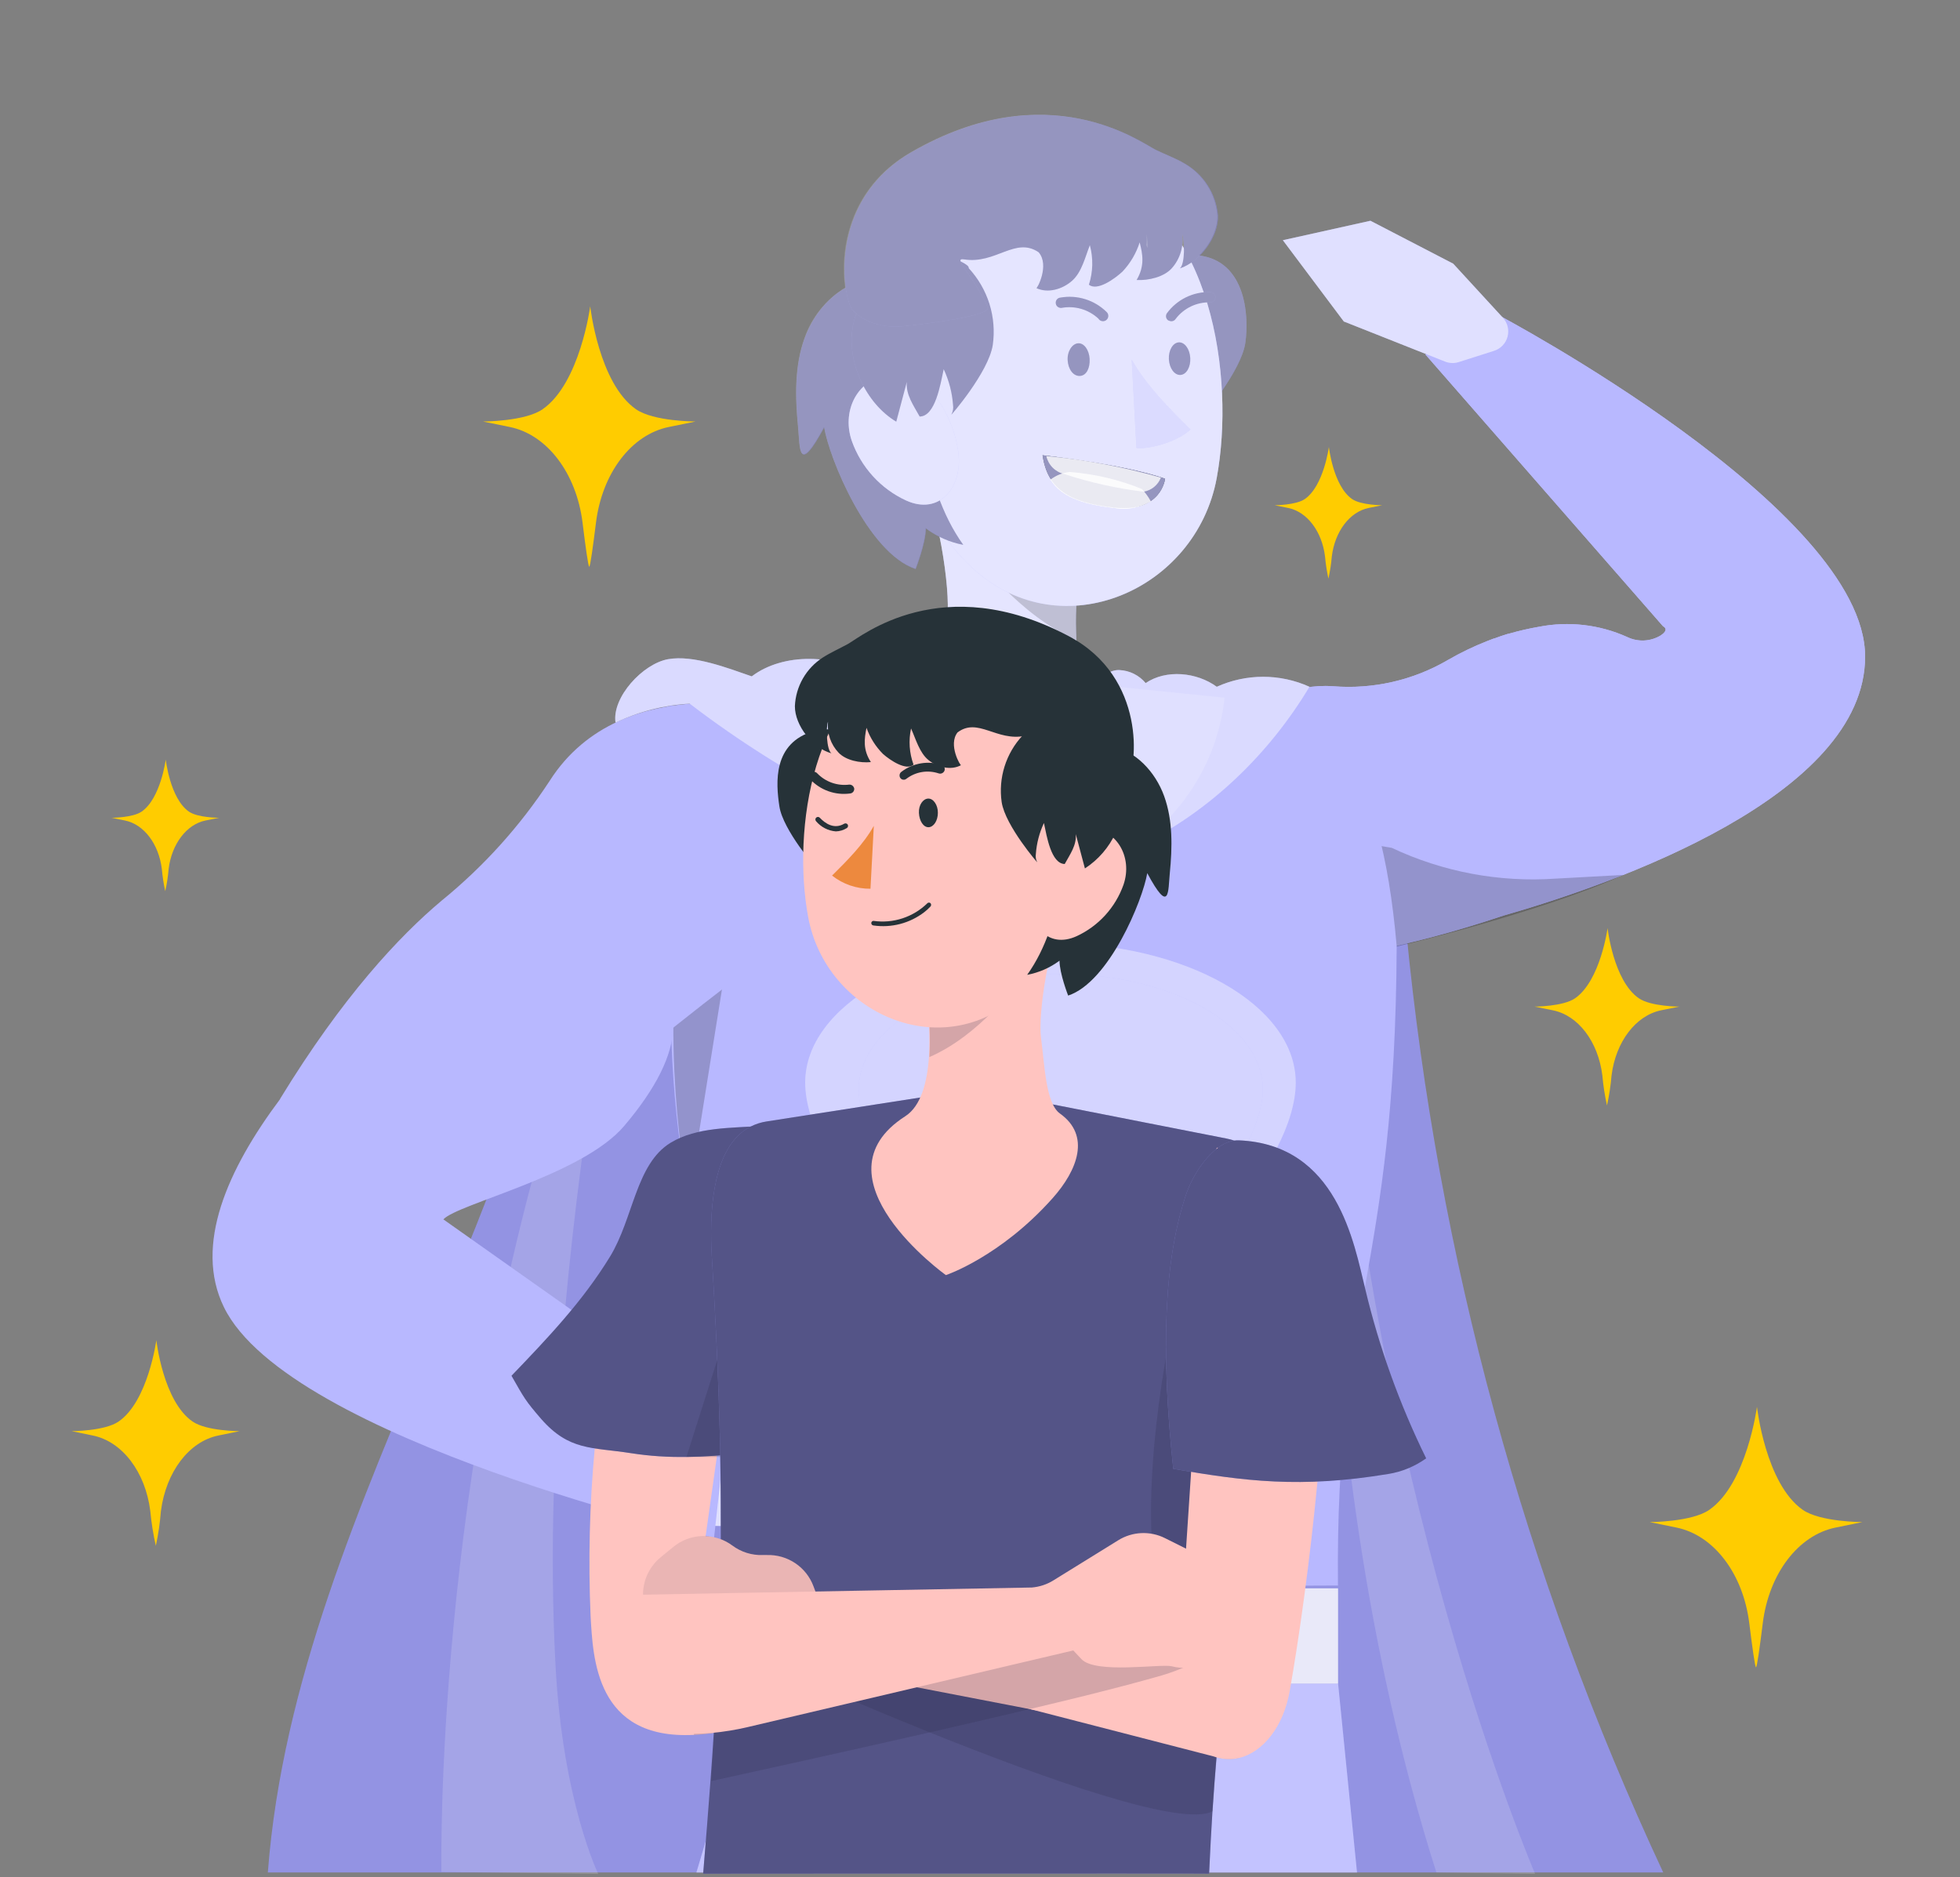 <svg width="142" height="136" viewBox="0 0 142 136" fill="none" xmlns="http://www.w3.org/2000/svg">
<rect x="0" y="0" width="142" height="136" fill="#808080" stroke="none"/>
<path d="M79.966 51.332C78.645 50.478 78.126 48.476 77.982 46.375C77.895 44.778 77.961 43.176 78.177 41.591C78.218 41.186 78.277 40.796 78.347 40.428C78.405 40.056 78.484 39.688 78.582 39.324L66.582 34.371C67.899 36.358 68.904 42.721 68.624 44.767C68.319 47.063 68.227 50.287 67.034 51.118L79.966 51.332Z" fill="#B8B8FF"/>
<g opacity="0.7">
<path d="M79.966 51.332C78.644 50.478 78.126 48.476 77.982 46.375C77.895 44.778 77.96 43.176 78.177 41.591C78.218 41.186 78.276 40.796 78.346 40.428C78.405 40.056 78.484 39.688 78.582 39.324L66.581 34.371C67.899 36.358 68.903 42.721 68.624 44.767C68.318 47.063 68.226 50.287 67.034 51.118L79.966 51.332Z" fill="white" fill-opacity="0.8"/>
</g>
<path d="M67.034 51.118C64.459 52.959 65.562 55.851 67.656 58.214C68.462 59.12 69.329 59.969 70.251 60.756C74.262 64.19 80.555 62.733 82.428 57.794C83.249 55.604 82.965 53.257 79.966 51.336L67.034 51.118Z" fill="#FFB573"/>
<path opacity="0.2" d="M77.983 46.375C77.895 44.778 77.961 43.176 78.178 41.591C78.218 41.186 78.277 40.796 78.347 40.428L69.07 38.647C71.016 40.575 73.736 44.52 77.983 46.375Z" fill="black"/>
<path d="M90.222 24.858C89.928 26.852 87.193 30.095 87.326 29.9C87.436 29.688 87.475 29.447 87.436 29.211C87.376 28.313 87.156 27.433 86.785 26.613C86.553 27.717 86.2 30.032 85.1 30.05C84.662 29.226 84.124 28.475 84.202 27.541C83.948 28.497 83.712 29.462 83.466 30.419C81.331 29.105 79.981 26.072 80.426 23.541C80.522 22.927 80.736 22.337 81.055 21.804C81.451 21.222 81.931 20.702 82.479 20.262C83.874 19.04 84.441 18.473 86.273 18.473C90.274 18.473 90.516 22.863 90.222 24.858Z" fill="#B8B8FF"/>
<path opacity="0.3" d="M90.222 24.858C89.928 26.852 87.193 30.095 87.326 29.9C87.436 29.688 87.475 29.447 87.436 29.211C87.376 28.313 87.156 27.433 86.785 26.613C86.553 27.717 86.2 30.032 85.1 30.05C84.662 29.226 84.124 28.475 84.202 27.541C83.948 28.497 83.712 29.462 83.466 30.419C81.331 29.105 79.981 26.072 80.426 23.541C80.522 22.927 80.736 22.337 81.055 21.804C81.451 21.222 81.931 20.702 82.479 20.262C83.874 19.04 84.441 18.473 86.273 18.473C90.274 18.473 90.516 22.863 90.222 24.858Z" fill="black"/>
<path d="M88.15 34.625C86.66 42.746 76.937 47.03 70.519 41.212C66.814 37.859 66.225 33.852 65.548 27.625C65.441 26.68 65.334 25.686 65.217 24.63C65.018 22.986 65.186 21.318 65.71 19.747C65.924 19.093 66.206 18.462 66.549 17.866C67.804 15.609 69.81 13.863 72.219 12.933C74.629 12.002 77.288 11.945 79.734 12.773C87.779 15.481 89.501 27.316 88.15 34.625Z" fill="#B8B8FF"/>
<path opacity="0.7" d="M88.15 34.625C86.66 42.746 76.937 47.03 70.519 41.212C66.814 37.859 66.225 33.852 65.548 27.625C65.441 26.68 65.334 25.686 65.217 24.63C65.018 22.986 65.186 21.318 65.71 19.747C65.924 19.093 66.206 18.462 66.549 17.866C67.804 15.609 69.81 13.863 72.219 12.933C74.629 12.002 77.288 11.945 79.734 12.773C87.779 15.481 89.501 27.316 88.15 34.625Z" fill="white" fill-opacity="0.8"/>
<path d="M78.111 24.869C78.538 24.84 78.91 25.355 78.943 26.006C78.976 26.657 78.719 27.209 78.24 27.235C77.762 27.261 77.386 26.753 77.35 26.095C77.313 25.436 77.688 24.895 78.111 24.869Z" fill="#B8B8FF"/>
<path opacity="0.3" d="M78.111 24.869C78.538 24.84 78.91 25.355 78.943 26.006C78.976 26.657 78.719 27.209 78.24 27.235C77.762 27.261 77.386 26.753 77.35 26.095C77.313 25.436 77.688 24.895 78.111 24.869Z" fill="black"/>
<path d="M85.398 24.803C85.825 24.773 86.196 25.281 86.233 25.933C86.27 26.584 85.961 27.132 85.526 27.162C85.092 27.191 84.721 26.683 84.684 26.032C84.647 25.381 84.975 24.829 85.398 24.803Z" fill="#B8B8FF"/>
<path opacity="0.3" d="M85.398 24.803C85.825 24.773 86.196 25.281 86.233 25.933C86.27 26.584 85.961 27.132 85.526 27.162C85.092 27.191 84.721 26.683 84.684 26.032C84.647 25.381 84.975 24.829 85.398 24.803Z" fill="black"/>
<path d="M82.332 32.453C83.436 32.568 85.449 31.898 86.248 31.114C84.728 29.609 83.031 27.916 81.99 26.05L82.332 32.453Z" fill="#B8B8FF"/>
<path opacity="0.5" d="M82.332 32.453C83.436 32.568 85.449 31.898 86.248 31.114C84.728 29.609 83.031 27.916 81.99 26.05L82.332 32.453Z" fill="white" fill-opacity="0.8"/>
<path d="M76.893 22.308C77.37 22.218 77.862 22.241 78.329 22.376C78.796 22.511 79.224 22.753 79.579 23.084C79.6 23.119 79.626 23.15 79.657 23.176C79.695 23.209 79.74 23.235 79.788 23.25C79.836 23.266 79.887 23.273 79.938 23.269C79.988 23.265 80.037 23.251 80.083 23.229C80.128 23.206 80.168 23.174 80.201 23.136C80.234 23.097 80.26 23.053 80.276 23.005C80.291 22.956 80.298 22.906 80.294 22.855C80.29 22.805 80.276 22.755 80.254 22.71C80.231 22.665 80.199 22.624 80.161 22.591C79.726 22.165 79.195 21.849 78.613 21.67C78.031 21.491 77.415 21.453 76.816 21.561C76.765 21.566 76.716 21.582 76.672 21.607C76.628 21.632 76.589 21.666 76.559 21.707C76.528 21.748 76.507 21.794 76.495 21.844C76.484 21.893 76.483 21.945 76.492 21.995C76.5 22.062 76.528 22.125 76.573 22.175C76.613 22.22 76.662 22.256 76.718 22.279C76.773 22.302 76.833 22.311 76.893 22.308Z" fill="#B8B8FF"/>
<path opacity="0.3" d="M76.893 22.308C77.37 22.218 77.862 22.241 78.329 22.376C78.796 22.511 79.224 22.753 79.579 23.084C79.6 23.119 79.626 23.15 79.657 23.176C79.695 23.209 79.74 23.235 79.788 23.25C79.836 23.266 79.887 23.273 79.938 23.269C79.988 23.265 80.037 23.251 80.083 23.229C80.128 23.206 80.168 23.174 80.201 23.136C80.234 23.097 80.26 23.053 80.276 23.005C80.291 22.956 80.298 22.906 80.294 22.855C80.29 22.805 80.276 22.755 80.254 22.71C80.231 22.665 80.199 22.624 80.161 22.591C79.726 22.165 79.195 21.849 78.613 21.67C78.031 21.491 77.415 21.453 76.816 21.561C76.765 21.566 76.716 21.582 76.672 21.607C76.628 21.632 76.589 21.666 76.559 21.707C76.528 21.748 76.507 21.794 76.495 21.844C76.484 21.893 76.483 21.945 76.492 21.995C76.5 22.062 76.528 22.125 76.573 22.175C76.613 22.22 76.662 22.256 76.718 22.279C76.773 22.302 76.833 22.311 76.893 22.308Z" fill="black"/>
<path d="M88.058 21.528C88.053 21.428 88.009 21.334 87.937 21.266C87.864 21.198 87.768 21.159 87.668 21.16C87.061 21.144 86.458 21.276 85.912 21.545C85.367 21.813 84.895 22.21 84.537 22.701C84.509 22.743 84.49 22.789 84.481 22.838C84.472 22.887 84.472 22.937 84.483 22.985C84.494 23.034 84.514 23.08 84.543 23.12C84.572 23.16 84.608 23.195 84.651 23.22H84.676C84.76 23.27 84.86 23.285 84.954 23.262C85.049 23.238 85.13 23.179 85.181 23.095C85.472 22.713 85.851 22.406 86.284 22.198C86.718 21.991 87.195 21.89 87.676 21.903C87.739 21.906 87.803 21.892 87.859 21.863C87.916 21.834 87.965 21.791 87.999 21.737C88.034 21.673 88.055 21.601 88.058 21.528Z" fill="#B8B8FF"/>
<path opacity="0.3" d="M88.058 21.528C88.053 21.428 88.009 21.334 87.937 21.266C87.864 21.198 87.768 21.159 87.668 21.16C87.061 21.144 86.458 21.276 85.912 21.545C85.367 21.813 84.895 22.21 84.537 22.701C84.509 22.743 84.49 22.789 84.481 22.838C84.472 22.887 84.472 22.937 84.483 22.985C84.494 23.034 84.514 23.08 84.543 23.12C84.572 23.16 84.608 23.195 84.651 23.22H84.676C84.76 23.27 84.86 23.285 84.954 23.262C85.049 23.238 85.13 23.179 85.181 23.095C85.472 22.713 85.851 22.406 86.284 22.198C86.718 21.991 87.195 21.89 87.676 21.903C87.739 21.906 87.803 21.892 87.859 21.863C87.916 21.834 87.965 21.791 87.999 21.737C88.034 21.673 88.055 21.601 88.058 21.528Z" fill="black"/>
<path d="M69.787 39.471C68.804 39.285 67.877 38.877 67.075 38.279C67.075 39.357 66.339 41.223 66.339 41.223C62.909 40.093 60.083 33.234 59.715 30.959C57.809 34.503 57.974 32.465 57.827 30.959C57.614 28.792 57.559 26.543 58.298 24.501C59.038 22.459 60.723 20.63 62.872 20.276C63.272 20.24 63.675 20.311 64.038 20.482C64.401 20.654 64.711 20.919 64.937 21.252C65.302 21.908 65.541 22.627 65.64 23.371C66.644 28.748 66.6 35.026 69.787 39.471Z" fill="#B8B8FF"/>
<path opacity="0.3" d="M69.787 39.471C68.804 39.285 67.877 38.877 67.075 38.279C67.075 39.357 66.339 41.223 66.339 41.223C62.909 40.093 60.083 33.234 59.715 30.959C57.809 34.503 57.974 32.465 57.827 30.959C57.614 28.792 57.559 26.543 58.298 24.501C59.038 22.459 60.723 20.63 62.872 20.276C63.272 20.24 63.675 20.311 64.038 20.482C64.401 20.654 64.711 20.919 64.937 21.252C65.302 21.908 65.541 22.627 65.64 23.371C66.644 28.748 66.6 35.026 69.787 39.471Z" fill="black"/>
<path d="M64.926 27.143C67.55 27.202 69.15 30.511 69.43 32.774C69.758 35.294 68.065 37.366 65.632 36.251C64.725 35.831 63.912 35.233 63.239 34.494C62.566 33.754 62.047 32.888 61.713 31.946C60.9 29.605 62.298 27.088 64.926 27.143Z" fill="#B8B8FF"/>
<path opacity="0.7" d="M64.926 27.143C67.55 27.202 69.15 30.511 69.43 32.774C69.758 35.294 68.065 37.366 65.632 36.251C64.725 35.831 63.912 35.233 63.239 34.494C62.566 33.754 62.047 32.888 61.713 31.946C60.9 29.605 62.298 27.088 64.926 27.143Z" fill="white" fill-opacity="0.8"/>
<path d="M70.181 19.426C70.867 20.166 71.38 21.049 71.682 22.011C71.984 22.974 72.067 23.992 71.925 24.991C71.62 26.985 68.797 30.223 68.93 30.028C69.042 29.818 69.084 29.576 69.047 29.34C68.982 28.44 68.752 27.56 68.37 26.742C68.131 27.846 67.767 30.161 66.63 30.176C66.177 29.355 65.621 28.604 65.699 27.666C65.437 28.626 65.194 29.59 64.933 30.547C62.725 29.23 61.327 26.198 61.783 23.666C61.883 23.049 62.105 22.459 62.434 21.929C62.847 21.345 63.343 20.826 63.906 20.387C65.349 19.165 67.259 17.947 68.999 18.679C69.25 18.797 70.247 19.161 70.181 19.426Z" fill="#B8B8FF"/>
<path opacity="0.3" d="M70.181 19.426C70.867 20.166 71.38 21.049 71.682 22.011C71.984 22.974 72.067 23.992 71.925 24.991C71.62 26.985 68.797 30.223 68.93 30.028C69.042 29.818 69.084 29.576 69.047 29.34C68.982 28.44 68.752 27.56 68.37 26.742C68.131 27.846 67.767 30.161 66.63 30.176C66.177 29.355 65.621 28.604 65.699 27.666C65.437 28.626 65.194 29.59 64.933 30.547C62.725 29.23 61.327 26.198 61.783 23.666C61.883 23.049 62.105 22.459 62.434 21.929C62.847 21.345 63.343 20.826 63.906 20.387C65.349 19.165 67.259 17.947 68.999 18.679C69.25 18.797 70.247 19.161 70.181 19.426Z" fill="black"/>
<path d="M84.408 34.684C84.408 34.684 82.159 33.771 75.531 32.98C75.9 35.386 77.371 36.402 80.761 36.77C84.15 37.138 84.408 34.684 84.408 34.684Z" fill="#263238"/>
<path d="M84.106 34.599C84.005 34.863 83.836 35.096 83.618 35.276C83.399 35.455 83.137 35.574 82.859 35.622C80.901 35.386 78.972 34.957 77.099 34.341C76.782 34.269 76.492 34.108 76.263 33.878C76.034 33.647 75.874 33.356 75.804 33.039C78.613 33.304 81.392 33.826 84.106 34.599Z" fill="white" fill-opacity="0.8"/>
<path d="M82.726 35.423C81.056 34.744 79.291 34.329 77.493 34.191C76.989 34.245 76.51 34.436 76.106 34.742C76.842 35.935 78.314 36.527 80.731 36.8C81.641 36.961 82.579 36.79 83.374 36.318C83.199 35.992 82.981 35.691 82.726 35.423Z" fill="white" fill-opacity="0.8"/>
<path d="M88.732 50.563C88.448 53.231 87.45 55.774 85.843 57.923C85.725 58.081 85.604 58.239 85.475 58.394C81.898 62.924 75.469 64.33 70.122 61.949C68.431 61.216 66.809 60.337 65.272 59.321C62.239 57.282 59.623 54.449 58.39 51.122L67.793 49.911L74.222 49.083L78.615 49.532L88.732 50.563Z" fill="#FFB573"/>
<path d="M42.242 56.591C41.874 84.191 21.506 108.111 19.404 135.648H120.498C110.448 114.12 104.151 91.033 101.877 67.384L100.313 51.118H48.576C48.576 51.118 42.279 53.889 42.242 56.591Z" fill="#9393E3"/>
<path opacity="0.2" d="M31.982 135.611C31.982 135.611 31.394 107.191 40.814 77.787C50.235 48.384 38.408 86.605 40.248 120.67C40.77 130.492 43.343 135.758 43.343 135.758L31.982 135.611Z" fill="white" fill-opacity="0.8"/>
<path opacity="0.2" d="M111.22 135.758C111.22 135.758 98.87 107.117 96.651 69.312C96.651 69.312 93.626 102.767 104.063 135.648L111.22 135.758Z" fill="white" fill-opacity="0.8"/>
<path d="M107.919 46.401C107.969 46.376 108.021 46.355 108.074 46.338L108.015 46.364L107.919 46.401Z" fill="#B8B8FF"/>
<path d="M108.732 46.099L108.471 46.195L108.258 46.272H108.225L108.074 46.327C108.283 46.254 108.504 46.176 108.732 46.099Z" fill="#B8B8FF"/>
<path d="M135.125 47.564C135.125 57.661 117.005 64.017 108.92 66.332C101.251 68.908 96.651 69.294 96.651 69.294C96.368 66.626 90.583 50.968 90.583 50.968C90.583 50.968 94.042 49.496 96.522 49.716H96.585C99.488 49.946 102.392 49.281 104.905 47.81C105.819 47.282 106.771 46.824 107.754 46.438L107.919 46.375L108.015 46.338L108.225 46.257H108.258L108.471 46.18L108.733 46.084L109.038 45.985L109.13 45.955L109.226 45.926L109.296 45.908H109.321C110.036 45.7 110.763 45.533 111.496 45.407C113.648 44.987 115.877 45.245 117.877 46.143C118.257 46.329 118.678 46.418 119.101 46.401C119.523 46.383 119.935 46.261 120.299 46.044C120.667 45.808 120.825 45.554 120.472 45.356L103.271 25.682L108.515 22.801C108.515 22.801 135.125 36.862 135.125 47.564Z" fill="#B8B8FF"/>
<path d="M135.125 47.564C135.125 57.661 117.005 64.017 108.92 66.332C101.251 68.908 96.651 69.294 96.651 69.294C96.368 66.626 90.583 50.968 90.583 50.968C90.583 50.968 94.042 49.496 96.522 49.716H96.585C99.488 49.946 102.392 49.281 104.905 47.81C105.819 47.282 106.771 46.824 107.754 46.438L107.919 46.375L108.015 46.338L108.225 46.257H108.258L108.471 46.18L108.733 46.084L109.038 45.985L109.13 45.955L109.226 45.926L109.296 45.908H109.321C110.036 45.7 110.763 45.533 111.496 45.407C113.648 44.987 115.877 45.245 117.877 46.143C118.257 46.329 118.678 46.418 119.101 46.401C119.523 46.383 119.935 46.261 120.299 46.044C120.667 45.808 120.825 45.554 120.472 45.356L103.271 25.682L108.515 22.801C108.515 22.801 135.125 36.862 135.125 47.564Z" fill="#B8B8FF"/>
<path d="M104.688 26.194L97.358 23.29L92.942 17.402L99.286 15.993L105.284 19.102L108.883 23.018C109.05 23.2 109.168 23.421 109.228 23.66C109.287 23.9 109.285 24.15 109.222 24.389C109.159 24.627 109.037 24.846 108.867 25.025C108.697 25.204 108.485 25.338 108.25 25.414L105.674 26.234C105.351 26.335 105.002 26.32 104.688 26.194Z" fill="#B8B8FF"/>
<path opacity="0.7" d="M104.688 26.194L97.358 23.29L92.942 17.402L99.286 15.993L105.284 19.102L108.883 23.018C109.05 23.2 109.168 23.421 109.228 23.66C109.287 23.9 109.285 24.15 109.222 24.389C109.159 24.627 109.037 24.846 108.867 25.025C108.697 25.204 108.485 25.338 108.25 25.414L105.674 26.234C105.351 26.335 105.002 26.32 104.688 26.194Z" fill="white" fill-opacity="0.8"/>
<path opacity="0.2" d="M99.889 61.264L100.625 68.709C100.625 68.709 111.478 66.192 117.612 63.384L112.685 63.653C108.608 63.932 104.528 63.164 100.831 61.422L99.889 61.264Z" fill="black"/>
<path d="M101.188 68.536C101.082 92.231 96.728 94.469 96.934 114.863C96.934 114.863 55.906 115.029 54.515 115.066C51.203 87.62 47.828 86.362 48.719 65.286C48.288 58.364 52.215 52.278 56.164 51.486L74.229 49.083L91.606 50.923C96.022 51.556 100.015 55.038 101.188 68.536Z" fill="#B8B8FF"/>
<path d="M71.557 22.26C70.453 19.831 68.981 18.657 69.838 18.79C72.142 19.158 73.552 17.13 75.244 18.271C76.069 19.213 75.119 20.965 75.079 20.869C75.925 21.27 76.981 20.953 77.677 20.335C78.372 19.717 78.615 18.635 78.958 17.759C79.214 18.701 79.191 19.697 78.891 20.626C79.499 21.108 80.75 20.203 81.32 19.677C81.89 19.073 82.317 18.348 82.568 17.557C82.785 18.403 82.954 19.264 82.347 20.284C83.208 20.332 84.338 20.067 84.904 19.423C85.201 19.087 85.42 18.691 85.547 18.262C85.674 17.833 85.706 17.381 85.64 16.939C85.835 17.373 85.865 19.147 85.478 19.445C86.951 18.963 88.316 17.123 88.239 15.588C88.168 14.818 87.912 14.077 87.494 13.427C87.076 12.776 86.507 12.236 85.835 11.853C85.177 11.459 84.444 11.201 83.753 10.863C82.689 10.34 75.933 5.299 66.011 11.047C59.855 14.617 61.058 21.719 61.79 22.492C62.699 23.445 64.131 23.765 65.452 23.633C66.773 23.5 71.844 22.904 71.557 22.26Z" fill="#B8B8FF"/>
<path opacity="0.3" d="M71.557 22.26C70.453 19.831 68.981 18.657 69.838 18.79C72.142 19.158 73.552 17.13 75.244 18.271C76.069 19.213 75.119 20.965 75.079 20.869C75.925 21.27 76.981 20.953 77.677 20.335C78.372 19.717 78.615 18.635 78.958 17.759C79.214 18.701 79.191 19.697 78.891 20.626C79.499 21.108 80.75 20.203 81.32 19.677C81.89 19.073 82.317 18.348 82.568 17.557C82.785 18.403 82.954 19.264 82.347 20.284C83.208 20.332 84.338 20.067 84.904 19.423C85.201 19.087 85.42 18.691 85.547 18.262C85.674 17.833 85.706 17.381 85.64 16.939C85.835 17.373 85.865 19.147 85.478 19.445C86.951 18.963 88.316 17.123 88.239 15.588C88.168 14.818 87.912 14.077 87.494 13.427C87.076 12.776 86.507 12.236 85.835 11.853C85.177 11.459 84.444 11.201 83.753 10.863C82.689 10.34 75.933 5.299 66.011 11.047C59.855 14.617 61.058 21.719 61.79 22.492C62.699 23.445 64.131 23.765 65.452 23.633C66.773 23.5 71.844 22.904 71.557 22.26Z" fill="black"/>
<path d="M84.408 34.684C84.408 34.684 82.159 33.771 75.531 32.98C75.9 35.386 77.371 36.402 80.761 36.77C84.15 37.138 84.408 34.684 84.408 34.684Z" fill="#B8B8FF"/>
<path opacity="0.3" d="M84.408 34.684C84.408 34.684 82.159 33.771 75.531 32.98C75.9 35.386 77.371 36.402 80.761 36.77C84.15 37.138 84.408 34.684 84.408 34.684Z" fill="black"/>
<path d="M84.106 34.599C84.005 34.863 83.836 35.096 83.618 35.276C83.399 35.455 83.137 35.574 82.859 35.622C80.901 35.386 78.972 34.957 77.099 34.341C76.782 34.269 76.492 34.108 76.263 33.878C76.034 33.647 75.874 33.356 75.804 33.039C78.613 33.304 81.392 33.826 84.106 34.599Z" fill="white" fill-opacity="0.8"/>
<path d="M82.726 35.423C81.056 34.744 79.291 34.329 77.493 34.191C76.989 34.245 76.51 34.436 76.106 34.742C76.842 35.935 78.314 36.527 80.731 36.8C81.641 36.961 82.579 36.79 83.374 36.318C83.199 35.992 82.981 35.691 82.726 35.423Z" fill="white" fill-opacity="0.8"/>
<path d="M52.392 104.615C52.392 104.615 61.069 100.015 61.021 100.519C60.974 101.023 61.202 110.757 61.202 110.757L51.74 110.539L52.392 104.615Z" fill="#B8B8FF"/>
<path d="M61.014 100.519C61.014 100.519 69.003 100.78 68.959 101.667C68.915 102.554 68.054 109.998 68.054 109.998L61.194 110.76L61.014 100.519Z" fill="#B8B8FF"/>
<g opacity="0.7">
<path d="M68.952 101.667C68.907 102.557 68.05 109.995 68.05 109.995L61.191 110.756L51.729 110.539L52.381 104.614C52.381 104.614 61.058 100.014 61.01 100.519C61.014 100.519 69.003 100.798 68.952 101.667Z" fill="white" fill-opacity="0.8"/>
</g>
<path d="M88.732 50.563C88.448 53.231 87.45 55.774 85.843 57.923C85.725 58.081 85.604 58.239 85.475 58.394C81.898 62.924 75.469 64.33 70.122 61.949C68.431 61.216 66.809 60.337 65.272 59.321C62.239 57.282 59.623 54.449 58.39 51.122L67.793 49.911L74.222 49.083L78.615 49.532L88.732 50.563Z" fill="#B8B8FF"/>
<path opacity="0.7" d="M88.732 50.563C88.448 53.231 87.45 55.774 85.843 57.923C85.725 58.081 85.604 58.239 85.475 58.394C81.898 62.924 75.469 64.33 70.122 61.949C68.431 61.216 66.809 60.337 65.272 59.321C62.239 57.282 59.623 54.449 58.39 51.122L67.793 49.911L74.222 49.083L78.615 49.532L88.732 50.563Z" fill="white" fill-opacity="0.8"/>
<path opacity="0.2" d="M48.778 74.461C48.791 78.599 49.161 82.728 49.882 86.803L52.955 67.623L48.778 74.461Z" fill="black"/>
<path d="M32.122 88.338L52.675 102.859L51.733 111.401C51.733 111.401 20.887 104.309 16.217 94.686C14.035 90.196 16.493 84.706 20.291 79.627C20.293 79.621 20.293 79.615 20.291 79.609C24.806 72.223 28.91 67.833 32.005 65.239C35.04 62.769 37.676 59.846 39.821 56.572C45.149 48.208 57.117 51.597 57.117 51.597C54.39 57.978 54.361 70.115 54.361 70.115C54.361 70.115 51.685 72.131 48.763 74.461C48.734 76.43 47.538 78.84 45.227 81.563C42.191 85.155 33.16 87.201 32.122 88.338Z" fill="#B8B8FF"/>
<path d="M47.648 49.124C54.146 54.528 61.529 58.769 69.471 61.658C69.471 59.167 68.676 54.132 67.263 51.012C66.862 50.136 66.354 49.256 65.533 48.752C64.712 48.248 63.509 48.252 62.898 48.999C60.565 47.35 56.727 47.273 54.464 48.999C52.712 48.392 50.224 47.427 48.399 47.755C46.574 48.083 44.322 50.515 44.594 52.351C46.277 51.545 48.103 51.078 49.967 50.975C49.466 50.383 49.956 50.993 47.648 49.124Z" fill="#B8B8FF"/>
<path opacity="0.6" d="M47.648 49.124C54.146 54.528 61.529 58.769 69.471 61.658C69.471 59.167 68.676 54.132 67.263 51.012C66.862 50.136 66.354 49.256 65.533 48.752C64.712 48.248 63.509 48.252 62.898 48.999C60.565 47.35 56.727 47.273 54.464 48.999C52.712 48.392 50.224 47.427 48.399 47.755C46.574 48.083 44.322 50.515 44.594 52.351C46.277 51.545 48.103 51.078 49.967 50.975C49.466 50.383 49.956 50.993 47.648 49.124Z" fill="white" fill-opacity="0.8"/>
<path d="M94.87 49.753C93.815 49.276 92.67 49.029 91.512 49.029C90.354 49.029 89.209 49.276 88.154 49.753C86.711 48.697 84.492 48.473 83.002 49.485C82.767 49.204 82.477 48.976 82.15 48.813C81.822 48.651 81.465 48.559 81.099 48.542C80.363 48.517 79.892 49.025 79.388 49.551C80.448 50.084 80.989 51.273 81.364 52.399C82.322 55.252 82.731 58.26 82.568 61.264C87.646 58.784 91.955 54.622 94.87 49.753Z" fill="#B8B8FF"/>
<path opacity="0.6" d="M94.87 49.753C93.815 49.276 92.67 49.029 91.512 49.029C90.354 49.029 89.209 49.276 88.154 49.753C86.711 48.697 84.492 48.473 83.002 49.485C82.767 49.204 82.477 48.976 82.15 48.813C81.822 48.651 81.465 48.559 81.099 48.542C80.363 48.517 79.892 49.025 79.388 49.551C80.448 50.084 80.989 51.273 81.364 52.399C82.322 55.252 82.731 58.26 82.568 61.264C87.646 58.784 91.955 54.622 94.87 49.753Z" fill="white" fill-opacity="0.8"/>
<path opacity="0.5" d="M93.876 78.431C93.876 84.021 85.92 94.013 76.106 94.013C66.291 94.013 58.335 84.021 58.335 78.431C58.335 72.841 66.291 68.308 76.106 68.308C85.92 68.308 93.876 72.831 93.876 78.431Z" fill="white" fill-opacity="0.8"/>
<path d="M91.488 78.913C91.488 83.517 84.934 91.749 76.849 91.749C68.764 91.749 62.214 83.502 62.214 78.913C62.214 74.325 68.764 70.571 76.849 70.571C84.934 70.571 91.488 74.302 91.488 78.913Z" fill="#B8B8FF"/>
<path opacity="0.5" d="M91.488 78.913C91.488 83.517 84.934 91.749 76.849 91.749C68.764 91.749 62.214 83.502 62.214 78.913C62.214 74.325 68.764 70.571 76.849 70.571C84.934 70.571 91.488 74.302 91.488 78.913Z" fill="white" fill-opacity="0.8"/>
<path d="M96.942 115.066H54.515V121.988H96.942V115.066Z" fill="white" fill-opacity="0.8"/>
<path d="M54.515 121.988L50.456 135.648H98.314L96.945 121.988H54.515Z" fill="#B8B8FF"/>
<path opacity="0.2" d="M54.515 121.988L50.456 135.648H98.314L96.945 121.988H54.515Z" fill="white" fill-opacity="0.8"/>
<path d="M85.961 114.624H73.276V122.209H85.961V114.624Z" fill="#263238"/>
<path opacity="0.7" d="M85.961 114.624H73.276V122.209H85.961V114.624Z" fill="white" fill-opacity="0.8"/>
<path opacity="0.7" d="M78.586 114.624L74.851 122.209H77.618L81.471 114.624H78.586Z" fill="white" fill-opacity="0.8"/>
<path opacity="0.7" d="M82.656 114.624L78.921 122.209H80.897L84.75 114.624H82.656Z" fill="white" fill-opacity="0.8"/>
<path opacity="0.2" d="M90.222 24.84C90.068 25.881 89.254 27.257 88.526 28.31C88.644 30.416 88.521 32.529 88.158 34.606C87.716 37.054 86.479 39.287 84.639 40.959C82.798 42.631 80.457 43.649 77.979 43.854C77.933 44.688 77.933 45.523 77.979 46.357C78.031 47.435 78.244 48.499 78.612 49.514L88.721 50.544C88.437 53.213 87.439 55.755 85.832 57.904C85.714 58.063 85.593 58.221 85.464 58.375C81.887 62.906 75.458 64.311 70.111 61.93C68.424 61.197 66.805 60.318 65.272 59.303C62.239 57.264 59.623 54.431 58.39 51.104L67.793 49.893C68.278 48.517 68.389 46.397 68.61 44.741C68.764 43.611 68.529 41.168 68.065 38.875C67.712 38.7 67.376 38.493 67.06 38.257C67.06 39.335 66.324 41.201 66.324 41.201C62.895 40.071 60.068 33.212 59.7 30.937C57.79 34.481 57.96 32.443 57.812 30.937C57.599 28.77 57.544 26.521 58.283 24.479C58.811 22.96 59.852 21.673 61.227 20.839C60.859 18.344 61.367 13.704 65.967 11.036C75.903 5.288 82.645 10.329 83.709 10.852C84.4 11.191 85.129 11.448 85.791 11.842C86.463 12.226 87.032 12.765 87.45 13.415C87.868 14.066 88.124 14.807 88.195 15.577C88.242 16.578 87.683 17.704 86.881 18.503C90.296 18.941 90.502 22.959 90.222 24.84Z" fill="white" fill-opacity="0.8"/>
<path opacity="0.2" d="M83.16 17.973L83.035 17.763C83.081 17.49 83.081 17.212 83.035 16.939C83.132 17.274 83.174 17.623 83.16 17.973Z" fill="white" fill-opacity="0.8"/>
<path d="M55.388 124.652C54.353 124.989 53.297 125.257 52.227 125.454C52.061 125.484 51.899 125.513 51.741 125.535C51.222 125.612 50.736 125.66 50.269 125.682C43.148 126.05 42.964 120.104 42.788 117.075C42.612 113.025 42.713 108.967 43.089 104.931C43.583 99.311 44.517 93.475 45.875 89.107C47.84 82.807 51.027 82.115 53.732 82.067C54.255 82.067 54.766 82.067 55.244 82.067C55.244 82.067 54.898 83.852 54.733 85.574L53.658 93.206L52.164 103.797L51.932 105.45V105.542L51.123 111.275L50.935 112.596C50.85 113.476 50.788 114.716 51.748 115.423C51.884 115.527 52.032 115.614 52.19 115.68C52.816 115.96 53.739 116.074 55.083 115.916L55.219 119.677L55.244 120.354L55.289 121.524L55.362 123.651L55.388 124.652Z" fill="#FFC4C0"/>
<path d="M39.2 102.785C41.238 105.115 42.88 104.832 45.699 105.273C48.517 105.715 50.946 105.56 53.794 105.299C54.372 97.376 55.347 89.475 55.267 81.559C52.956 81.732 50.483 81.636 48.587 82.785C46.063 84.319 45.894 88.26 44.193 91.039C42.184 94.321 39.608 97.011 37.058 99.668C37.985 101.288 38.04 101.442 39.2 102.785Z" fill="#9393E3"/>
<g opacity="0.6">
<path d="M39.2 102.785C41.238 105.115 42.88 104.832 45.699 105.273C48.517 105.715 50.946 105.56 53.794 105.299C54.372 97.376 55.347 89.475 55.267 81.559C52.956 81.732 50.483 81.636 48.587 82.785C46.063 84.319 45.894 88.26 44.193 91.039C42.184 94.321 39.608 97.011 37.058 99.668C37.985 101.288 38.04 101.442 39.2 102.785Z" fill="#2A2A4A"/>
</g>
<path opacity="0.2" d="M53.658 93.203L49.728 105.553H54.689L53.658 93.203Z" fill="#2A2A4A"/>
<path d="M91.629 107.282C91.176 109.306 90.635 111.29 90.083 113.818C89.965 114.359 89.844 114.922 89.715 115.526C89.549 116.365 89.384 117.255 89.226 118.227C89.049 119.331 88.876 120.508 88.71 121.818C88.563 122.952 88.427 124.174 88.298 125.498C88.243 126.076 88.184 126.672 88.133 127.298C88.03 128.516 87.93 129.815 87.842 131.202C87.754 132.59 87.673 134.128 87.599 135.74C86.399 135.71 50.943 135.74 50.943 135.74C51.141 133.381 51.311 131.162 51.472 129.02C51.557 127.832 51.642 126.669 51.712 125.52V125.495C51.737 125.127 51.76 124.796 51.778 124.45C51.833 123.574 51.881 122.709 51.925 121.848C52.032 119.787 52.113 117.748 52.164 115.669C52.164 115.581 52.164 115.492 52.164 115.404C52.194 114.124 52.212 112.828 52.22 111.496C52.22 109.582 52.22 107.606 52.179 105.531C52.179 105.494 52.179 105.457 52.179 105.42C52.179 104.883 52.161 104.338 52.146 103.786C52.102 102.094 52.043 100.327 51.962 98.469C51.863 96.15 51.734 93.685 51.572 91.057C51.38 87.948 51.601 83.815 53.71 82.06C53.919 81.884 54.147 81.733 54.391 81.611C54.753 81.427 55.142 81.303 55.543 81.243L66.675 79.509L70.557 78.906L76.276 80.01L88.825 82.475C88.975 82.504 89.123 82.541 89.27 82.586C90.081 82.823 90.792 83.319 91.294 83.999C92.589 85.732 92.858 88.783 92.6 92.89C92.92 99.989 92.424 103.698 91.629 107.282Z" fill="#9393E3"/>
<path opacity="0.6" d="M91.629 107.282C91.176 109.306 90.635 111.29 90.083 113.818C89.965 114.359 89.844 114.922 89.715 115.526C89.549 116.365 89.384 117.255 89.226 118.227C89.049 119.331 88.876 120.508 88.71 121.818C88.563 122.952 88.427 124.174 88.298 125.498C88.243 126.076 88.184 126.672 88.133 127.298C88.03 128.516 87.93 129.815 87.842 131.202C87.754 132.59 87.673 134.128 87.599 135.74C86.399 135.71 50.943 135.74 50.943 135.74C51.141 133.381 51.311 131.162 51.472 129.02C51.557 127.832 51.642 126.669 51.712 125.52V125.495C51.737 125.127 51.76 124.796 51.778 124.45C51.833 123.574 51.881 122.709 51.925 121.848C52.032 119.787 52.113 117.748 52.164 115.669C52.164 115.581 52.164 115.492 52.164 115.404C52.194 114.124 52.212 112.828 52.22 111.496C52.22 109.582 52.22 107.606 52.179 105.531C52.179 105.494 52.179 105.457 52.179 105.42C52.179 104.883 52.161 104.338 52.146 103.786C52.102 102.094 52.043 100.327 51.962 98.469C51.863 96.15 51.734 93.685 51.572 91.057C51.38 87.948 51.601 83.815 53.71 82.06C53.919 81.884 54.147 81.733 54.391 81.611C54.753 81.427 55.142 81.303 55.543 81.243L66.675 79.509L70.557 78.906L76.276 80.01L88.825 82.475C88.975 82.504 89.123 82.541 89.27 82.586C90.081 82.823 90.792 83.319 91.294 83.999C92.589 85.732 92.858 88.783 92.6 92.89C92.92 99.989 92.424 103.698 91.629 107.282Z" fill="#2A2A4A"/>
<path d="M76.795 80.672C79.025 82.262 78.079 84.761 76.261 86.803C72.474 91.054 68.533 92.375 68.533 92.375C68.474 92.349 58.696 85.283 65.589 80.864C66.73 80.128 67.175 78.394 67.3 76.58C67.376 75.194 67.321 73.805 67.135 72.429C67.101 72.083 67.046 71.745 66.987 71.424C66.928 71.104 66.862 70.781 66.785 70.482L77.188 66.206C76.047 67.921 75.179 73.419 75.422 75.189C75.687 77.169 75.764 79.94 76.795 80.672Z" fill="#FFC4C0"/>
<path opacity="0.2" d="M67.333 76.58C67.409 75.194 67.354 73.805 67.168 72.429C67.135 72.083 67.079 71.745 67.02 71.424L75.039 69.886C73.368 71.568 70.999 74.976 67.333 76.58Z" fill="#2A2A4A"/>
<path d="M56.466 58.419C56.727 60.142 59.167 62.942 59.042 62.773C58.945 62.592 58.91 62.383 58.943 62.18C58.998 61.401 59.197 60.639 59.528 59.932C59.73 60.896 60.047 62.876 61.029 62.902C61.419 62.191 61.902 61.544 61.835 60.734C62.063 61.562 62.27 62.394 62.494 63.222C63.466 62.592 64.238 61.699 64.72 60.646C65.202 59.594 65.375 58.426 65.217 57.279C65.131 56.745 64.941 56.234 64.658 55.773C64.306 55.266 63.881 54.813 63.396 54.43C62.152 53.374 60.566 52.509 58.98 52.958C55.984 53.812 56.205 56.697 56.466 58.419Z" fill="#263238"/>
<path d="M58.549 66.423C59.837 73.441 68.239 77.143 73.784 72.116C76.986 69.22 77.498 65.765 78.079 60.377C78.171 59.56 78.263 58.703 78.37 57.801C78.54 56.381 78.392 54.941 77.939 53.584C77.752 53.017 77.505 52.472 77.203 51.957C76.12 50.002 74.384 48.489 72.299 47.682C70.215 46.875 67.913 46.825 65.795 47.541C58.869 49.882 57.383 60.108 58.549 66.423Z" fill="#FFC4C0"/>
<path d="M65.365 56.469C65.313 56.45 65.268 56.417 65.236 56.373C65.184 56.304 65.163 56.217 65.175 56.132C65.187 56.046 65.233 55.969 65.302 55.917C65.715 55.601 66.199 55.39 66.712 55.303C67.225 55.216 67.752 55.255 68.246 55.416C68.285 55.433 68.321 55.456 68.352 55.486C68.382 55.516 68.406 55.552 68.422 55.591C68.439 55.631 68.447 55.673 68.447 55.715C68.447 55.758 68.439 55.8 68.423 55.84C68.389 55.92 68.325 55.985 68.245 56.019C68.164 56.054 68.074 56.055 67.992 56.024C67.6 55.895 67.182 55.864 66.776 55.934C66.369 56.004 65.986 56.173 65.659 56.425C65.618 56.457 65.569 56.478 65.518 56.486C65.466 56.493 65.413 56.488 65.365 56.469Z" fill="#263238"/>
<path d="M61.809 56.962C61.775 56.921 61.73 56.888 61.681 56.867C61.631 56.846 61.577 56.837 61.523 56.841C61.102 56.894 60.674 56.848 60.273 56.708C59.873 56.567 59.511 56.336 59.215 56.031C59.158 55.964 59.077 55.921 58.989 55.913C58.901 55.905 58.813 55.931 58.744 55.987C58.678 56.043 58.637 56.123 58.627 56.209C58.617 56.295 58.641 56.381 58.693 56.451C59.057 56.841 59.509 57.139 60.011 57.318C60.514 57.498 61.052 57.555 61.581 57.485C61.626 57.481 61.669 57.469 61.709 57.449C61.749 57.428 61.784 57.4 61.813 57.366C61.841 57.331 61.862 57.292 61.875 57.249C61.888 57.206 61.892 57.161 61.887 57.117C61.874 57.06 61.847 57.007 61.809 56.962Z" fill="#263238"/>
<path d="M63.065 64.385C62.056 64.394 61.074 64.058 60.282 63.431C61.361 62.361 62.568 61.157 63.307 59.829L63.065 64.385Z" fill="#ED893E"/>
<path d="M60.555 60.23C60.279 60.208 60.011 60.132 59.765 60.005C59.52 59.879 59.301 59.705 59.123 59.494C59.107 59.476 59.094 59.456 59.085 59.433C59.076 59.41 59.072 59.386 59.073 59.362C59.074 59.337 59.079 59.314 59.089 59.291C59.099 59.269 59.113 59.249 59.131 59.233C59.148 59.216 59.169 59.203 59.192 59.194C59.214 59.186 59.239 59.181 59.263 59.182C59.287 59.183 59.311 59.188 59.333 59.198C59.355 59.208 59.375 59.222 59.392 59.24C59.8 59.671 60.441 60.097 61.162 59.674C61.204 59.65 61.254 59.642 61.302 59.654C61.349 59.666 61.39 59.695 61.416 59.737C61.44 59.779 61.447 59.83 61.434 59.877C61.422 59.925 61.392 59.965 61.35 59.991C61.111 60.14 60.836 60.223 60.555 60.23Z" fill="#263238"/>
<path d="M66.958 66.085C66.439 66.482 65.847 66.772 65.215 66.937C64.583 67.102 63.924 67.139 63.278 67.045C63.234 67.041 63.193 67.019 63.165 66.986C63.136 66.952 63.121 66.909 63.123 66.865C63.124 66.844 63.129 66.824 63.138 66.805C63.147 66.786 63.159 66.769 63.175 66.755C63.19 66.741 63.208 66.73 63.228 66.723C63.247 66.716 63.268 66.713 63.289 66.714C63.994 66.814 64.712 66.75 65.388 66.528C66.065 66.306 66.681 65.931 67.19 65.433C67.22 65.404 67.26 65.388 67.302 65.388C67.344 65.388 67.384 65.404 67.414 65.433C67.443 65.466 67.459 65.508 67.459 65.551C67.459 65.595 67.443 65.637 67.414 65.669C67.277 65.819 67.125 65.957 66.958 66.085Z" fill="#263238"/>
<path d="M74.417 70.622C75.267 70.463 76.069 70.112 76.761 69.596C76.761 70.527 77.387 72.124 77.387 72.124C80.349 71.148 82.789 65.22 83.117 63.255C84.765 66.317 84.622 64.558 84.751 63.255C84.935 61.382 84.979 59.442 84.342 57.676C83.706 55.91 82.245 54.331 80.39 54.026C80.044 53.993 79.697 54.054 79.383 54.201C79.069 54.349 78.8 54.578 78.605 54.864C78.288 55.434 78.081 56.058 77.994 56.705C77.133 61.345 77.17 66.773 74.417 70.622Z" fill="#263238"/>
<path d="M78.62 59.95C76.353 59.998 74.966 62.858 74.727 64.815C74.443 66.99 75.908 68.782 78.009 67.818C78.793 67.454 79.496 66.938 80.077 66.299C80.658 65.66 81.106 64.912 81.395 64.098C82.094 62.085 80.887 59.91 78.62 59.95Z" fill="#FFC4C0"/>
<path opacity="0.2" d="M84.909 96.062C84.909 96.062 82.156 108.519 84.066 116.037C85.976 123.555 89.788 127.346 89.788 127.346L90.469 96.066L84.909 96.062Z" fill="#2A2A4A"/>
<path opacity="0.2" d="M89.789 127.346C89.248 127.475 88.682 127.462 88.147 127.309C88.044 128.527 87.945 129.826 87.857 131.213C85.667 132.387 75.904 128.939 67.341 125.498C65.453 124.74 63.624 123.979 61.949 123.268C61.353 123.022 60.783 122.775 60.235 122.532C59.097 122.047 58.06 121.594 57.154 121.196C56.418 120.876 55.771 120.589 55.233 120.346C54.111 119.85 53.467 119.555 53.467 119.555L55.208 119.669L68.953 120.56L72.504 120.792L73.218 120.832L77.615 121.115L80.618 121.307H80.773L83.687 121.495L86.061 121.645L88.71 121.815L89.774 121.885C89.774 121.885 89.833 122.621 89.851 123.853V123.898C89.877 124.814 89.866 125.988 89.789 127.346Z" fill="#2A2A4A"/>
<path d="M95.448 107.33C94.904 113.086 94.102 118.771 93.439 122.503C92.979 125.101 91.511 126.919 89.789 127.353C89.248 127.482 88.682 127.47 88.147 127.316C88.066 127.294 87.989 127.268 87.908 127.239L74.734 123.842L74.62 123.809L73.21 123.441L73.232 120.828V120.619V119.585L73.262 116.32L75.043 116.416L83.746 116.88C83.922 116.929 84.107 116.937 84.287 116.902C85.041 116.758 85.667 115.875 85.759 114.712L85.928 112.188L86.296 106.62L87.007 96.055L87.658 86.273C87.73 85.218 87.896 84.171 88.155 83.145C89.262 83.192 90.343 83.496 91.312 84.032C93.362 85.136 95.588 87.48 95.949 92.286C96.251 96.275 95.971 101.832 95.448 107.33Z" fill="#FFC4C0"/>
<path d="M79.643 124.788L60.308 121.057C59.781 120.891 59.222 120.854 58.678 120.95L53.231 121.885C52.647 121.986 52.045 121.936 51.486 121.739C50.926 121.542 50.426 121.204 50.033 120.759L47.458 117.837C47.147 117.486 46.91 117.075 46.762 116.631C46.613 116.186 46.556 115.716 46.594 115.249C46.631 114.782 46.762 114.327 46.98 113.911C47.197 113.496 47.496 113.129 47.859 112.832L48.782 112.074C49.382 111.581 50.13 111.303 50.906 111.284C51.683 111.266 52.443 111.507 53.066 111.971C53.695 112.439 54.464 112.68 55.248 112.655H55.568C56.296 112.633 57.012 112.839 57.616 113.245C58.22 113.651 58.682 114.236 58.935 114.918L59.237 115.724L74.999 116.328L79.643 124.788Z" fill="#FFC4C0"/>
<path opacity="0.1" d="M56.466 116.184C57.39 116.004 58.306 115.857 59.234 115.706L58.935 114.911C58.682 114.229 58.22 113.644 57.616 113.238C57.012 112.832 56.296 112.625 55.568 112.648H55.248C54.464 112.673 53.695 112.432 53.066 111.963C52.443 111.5 51.683 111.258 50.906 111.277C50.13 111.295 49.382 111.573 48.782 112.066L47.859 112.824C47.261 113.315 46.844 113.991 46.672 114.745C46.5 115.499 46.583 116.289 46.909 116.99C48.672 117.156 54.998 116.471 56.466 116.184Z" fill="#2A2A4A"/>
<path opacity="0.2" d="M85.704 120.825C85.055 121.1 84.388 121.328 83.706 121.506C82.421 121.874 80.651 122.337 78.587 122.853C77.358 123.158 76.011 123.478 74.627 123.809C72.316 124.361 69.843 124.939 67.363 125.502C60.89 126.974 54.483 128.384 51.509 129.035C51.594 127.846 51.679 126.683 51.749 125.535C51.23 125.613 50.744 125.66 50.277 125.682V125.594L50.391 124.781L51.789 124.464L55.348 123.655L60.231 122.551L63.808 121.737L68.96 120.564L73.236 119.592L76.39 118.874L78.76 118.337C78.76 118.337 83.076 118.786 85.152 119.511C86.249 119.879 86.709 120.324 85.704 120.825Z" fill="#2A2A4A"/>
<path d="M45.091 115.555L74.763 115.007C75.312 114.96 75.843 114.785 76.312 114.495L81.016 111.584C81.519 111.271 82.095 111.093 82.688 111.066C83.281 111.039 83.871 111.164 84.401 111.43L87.882 113.17C88.3 113.38 88.672 113.672 88.975 114.028C89.279 114.384 89.507 114.798 89.648 115.244C89.788 115.69 89.837 116.16 89.793 116.625C89.748 117.091 89.61 117.543 89.388 117.954L88.824 119.014C88.452 119.696 87.863 120.233 87.15 120.541C86.437 120.849 85.642 120.91 84.891 120.714C84.132 120.516 79.371 121.292 78.347 120.192L77.759 119.566L54.151 125.123C52.478 125.517 50.757 125.675 49.04 125.59L45.091 115.555Z" fill="#FFC4C0"/>
<path d="M103.324 105.649C102.516 106.229 101.585 106.616 100.604 106.778C94.208 107.838 90.157 107.301 85.001 106.41C84.092 97.854 84.32 91.23 85.961 86.446C86.51 84.856 88.077 82.542 89.755 82.612C96.884 82.91 98.098 90.078 98.911 93.387C99.922 97.625 101.402 101.738 103.324 105.649Z" fill="#9393E3"/>
<path opacity="0.6" d="M103.324 105.649C102.516 106.229 101.585 106.616 100.604 106.778C94.208 107.838 90.157 107.301 85.001 106.41C84.092 97.854 84.32 91.23 85.961 86.446C86.51 84.856 88.077 82.542 89.755 82.612C96.884 82.91 98.098 90.078 98.911 93.387C99.922 97.625 101.402 101.738 103.324 105.649Z" fill="#2A2A4A"/>
<path d="M72.857 56.557C73.737 54.29 75.025 53.153 74.263 53.308C72.202 53.731 70.848 51.946 69.372 53.061C68.669 53.956 69.597 55.52 69.63 55.431C68.894 55.832 67.918 55.59 67.267 55.063C66.616 54.537 66.351 53.547 66.005 52.774C65.816 53.647 65.878 54.556 66.185 55.394C65.659 55.862 64.496 55.082 63.977 54.625C63.441 54.09 63.031 53.441 62.777 52.726C62.623 53.507 62.501 54.305 63.094 55.21C62.317 55.288 61.291 55.093 60.753 54.526C60.472 54.23 60.258 53.877 60.126 53.491C59.994 53.105 59.947 52.695 59.988 52.288C59.83 52.693 59.878 54.331 60.238 54.574C58.884 54.206 57.585 52.565 57.589 51.159C57.619 50.454 57.817 49.767 58.168 49.155C58.518 48.543 59.01 48.024 59.602 47.641C60.176 47.273 60.823 46.986 61.442 46.647C62.376 46.128 68.253 41.23 77.427 46.084C83.124 49.094 82.34 55.652 81.711 56.388C80.931 57.297 79.654 57.65 78.458 57.584C77.262 57.518 72.632 57.157 72.857 56.557Z" fill="#263238"/>
<path d="M74.079 53.289C73.483 53.93 73.039 54.695 72.778 55.529C72.517 56.363 72.446 57.245 72.57 58.11C72.831 59.833 75.275 62.637 75.146 62.464C75.048 62.283 75.013 62.074 75.046 61.871C75.102 61.092 75.3 60.33 75.632 59.623C75.838 60.587 76.15 62.567 77.137 62.593C77.527 61.882 78.005 61.235 77.939 60.425C78.167 61.253 78.373 62.085 78.601 62.913C79.572 62.282 80.344 61.389 80.826 60.337C81.308 59.284 81.481 58.116 81.325 56.969C81.237 56.436 81.046 55.925 80.761 55.464C80.406 54.96 79.977 54.512 79.488 54.136C78.244 53.08 76.596 52.027 75.072 52.664C74.881 52.748 74.02 53.061 74.079 53.289Z" fill="#263238"/>
<path d="M67.948 58.883C67.948 59.457 67.642 59.917 67.275 59.928C66.906 59.939 66.605 59.483 66.575 58.894C66.546 58.305 66.881 57.86 67.252 57.853C67.624 57.845 67.952 58.316 67.948 58.883Z" fill="#263238"/>
<path d="M11.29 111.989C11.469 111.159 11.591 110.319 11.658 109.472C12.026 106.628 13.697 104.427 15.82 103.996L17.355 103.68C17.355 103.68 14.948 103.68 13.943 102.977C11.816 101.505 11.327 97.089 11.327 97.089C11.327 97.089 10.731 101.505 8.6 102.977C7.595 103.68 5.189 103.68 5.189 103.68L6.723 103.996C8.85 104.427 10.536 106.628 10.889 109.472C10.968 110.319 11.102 111.16 11.29 111.989Z" fill="#FFCC00"/>
<path d="M116.424 80.084C116.583 79.368 116.694 78.643 116.755 77.913C117.061 75.462 118.514 73.567 120.347 73.191L121.668 72.922C121.668 72.922 119.592 72.922 118.724 72.315C116.884 71.031 116.468 67.237 116.468 67.237C116.468 67.237 115.953 71.031 114.12 72.315C113.255 72.922 111.176 72.922 111.176 72.922L112.501 73.191C114.341 73.559 115.787 75.462 116.089 77.913C116.154 78.643 116.266 79.368 116.424 80.084Z" fill="#FFCC00"/>
<path d="M42.691 41.057C42.765 41.028 42.964 39.585 43.177 37.87C43.623 34.268 45.753 31.482 48.451 30.934L50.394 30.536C50.394 30.536 47.343 30.536 46.073 29.646C43.376 27.762 42.761 22.19 42.761 22.19C42.761 22.19 42.025 27.762 39.313 29.646C38.04 30.536 34.993 30.536 34.993 30.536L36.936 30.934C39.626 31.482 41.76 34.268 42.206 37.87C42.419 39.6 42.614 41.028 42.691 41.057Z" fill="#FFCC00"/>
<path d="M127.221 120.788C127.298 120.759 127.497 119.316 127.71 117.601C128.156 113.999 130.286 111.213 132.984 110.665L134.927 110.267C134.927 110.267 131.876 110.267 130.603 109.377C127.909 107.489 127.291 101.917 127.291 101.917C127.291 101.917 126.555 107.489 123.839 109.377C122.57 110.267 119.519 110.267 119.519 110.267L121.462 110.665C124.156 111.213 126.29 113.999 126.735 117.601C126.949 119.331 127.147 120.759 127.221 120.788Z" fill="#FFCC00"/>
<path d="M96.243 41.919C96.361 41.387 96.443 40.849 96.489 40.307C96.714 38.489 97.792 37.079 99.154 36.8L100.136 36.601C100.136 36.601 98.594 36.601 97.954 36.152C96.589 35.199 96.276 32.38 96.276 32.38C96.276 32.38 95.908 35.199 94.535 36.152C93.891 36.601 92.349 36.601 92.349 36.601L93.332 36.8C94.694 37.079 95.772 38.489 95.996 40.307C96.045 40.849 96.127 41.387 96.243 41.919Z" fill="#FFCC00"/>
<path d="M11.971 64.561C12.091 64.031 12.173 63.492 12.217 62.95C12.442 61.132 13.524 59.722 14.882 59.443L15.864 59.244C15.864 59.244 14.322 59.244 13.682 58.795C12.32 57.842 12.008 55.027 12.008 55.027C12.008 55.027 11.64 57.842 10.263 58.795C9.619 59.244 8.077 59.244 8.077 59.244L9.06 59.443C10.422 59.722 11.5 61.132 11.724 62.95C11.773 63.492 11.855 64.03 11.971 64.561Z" fill="#FFCC00"/>
</svg>
